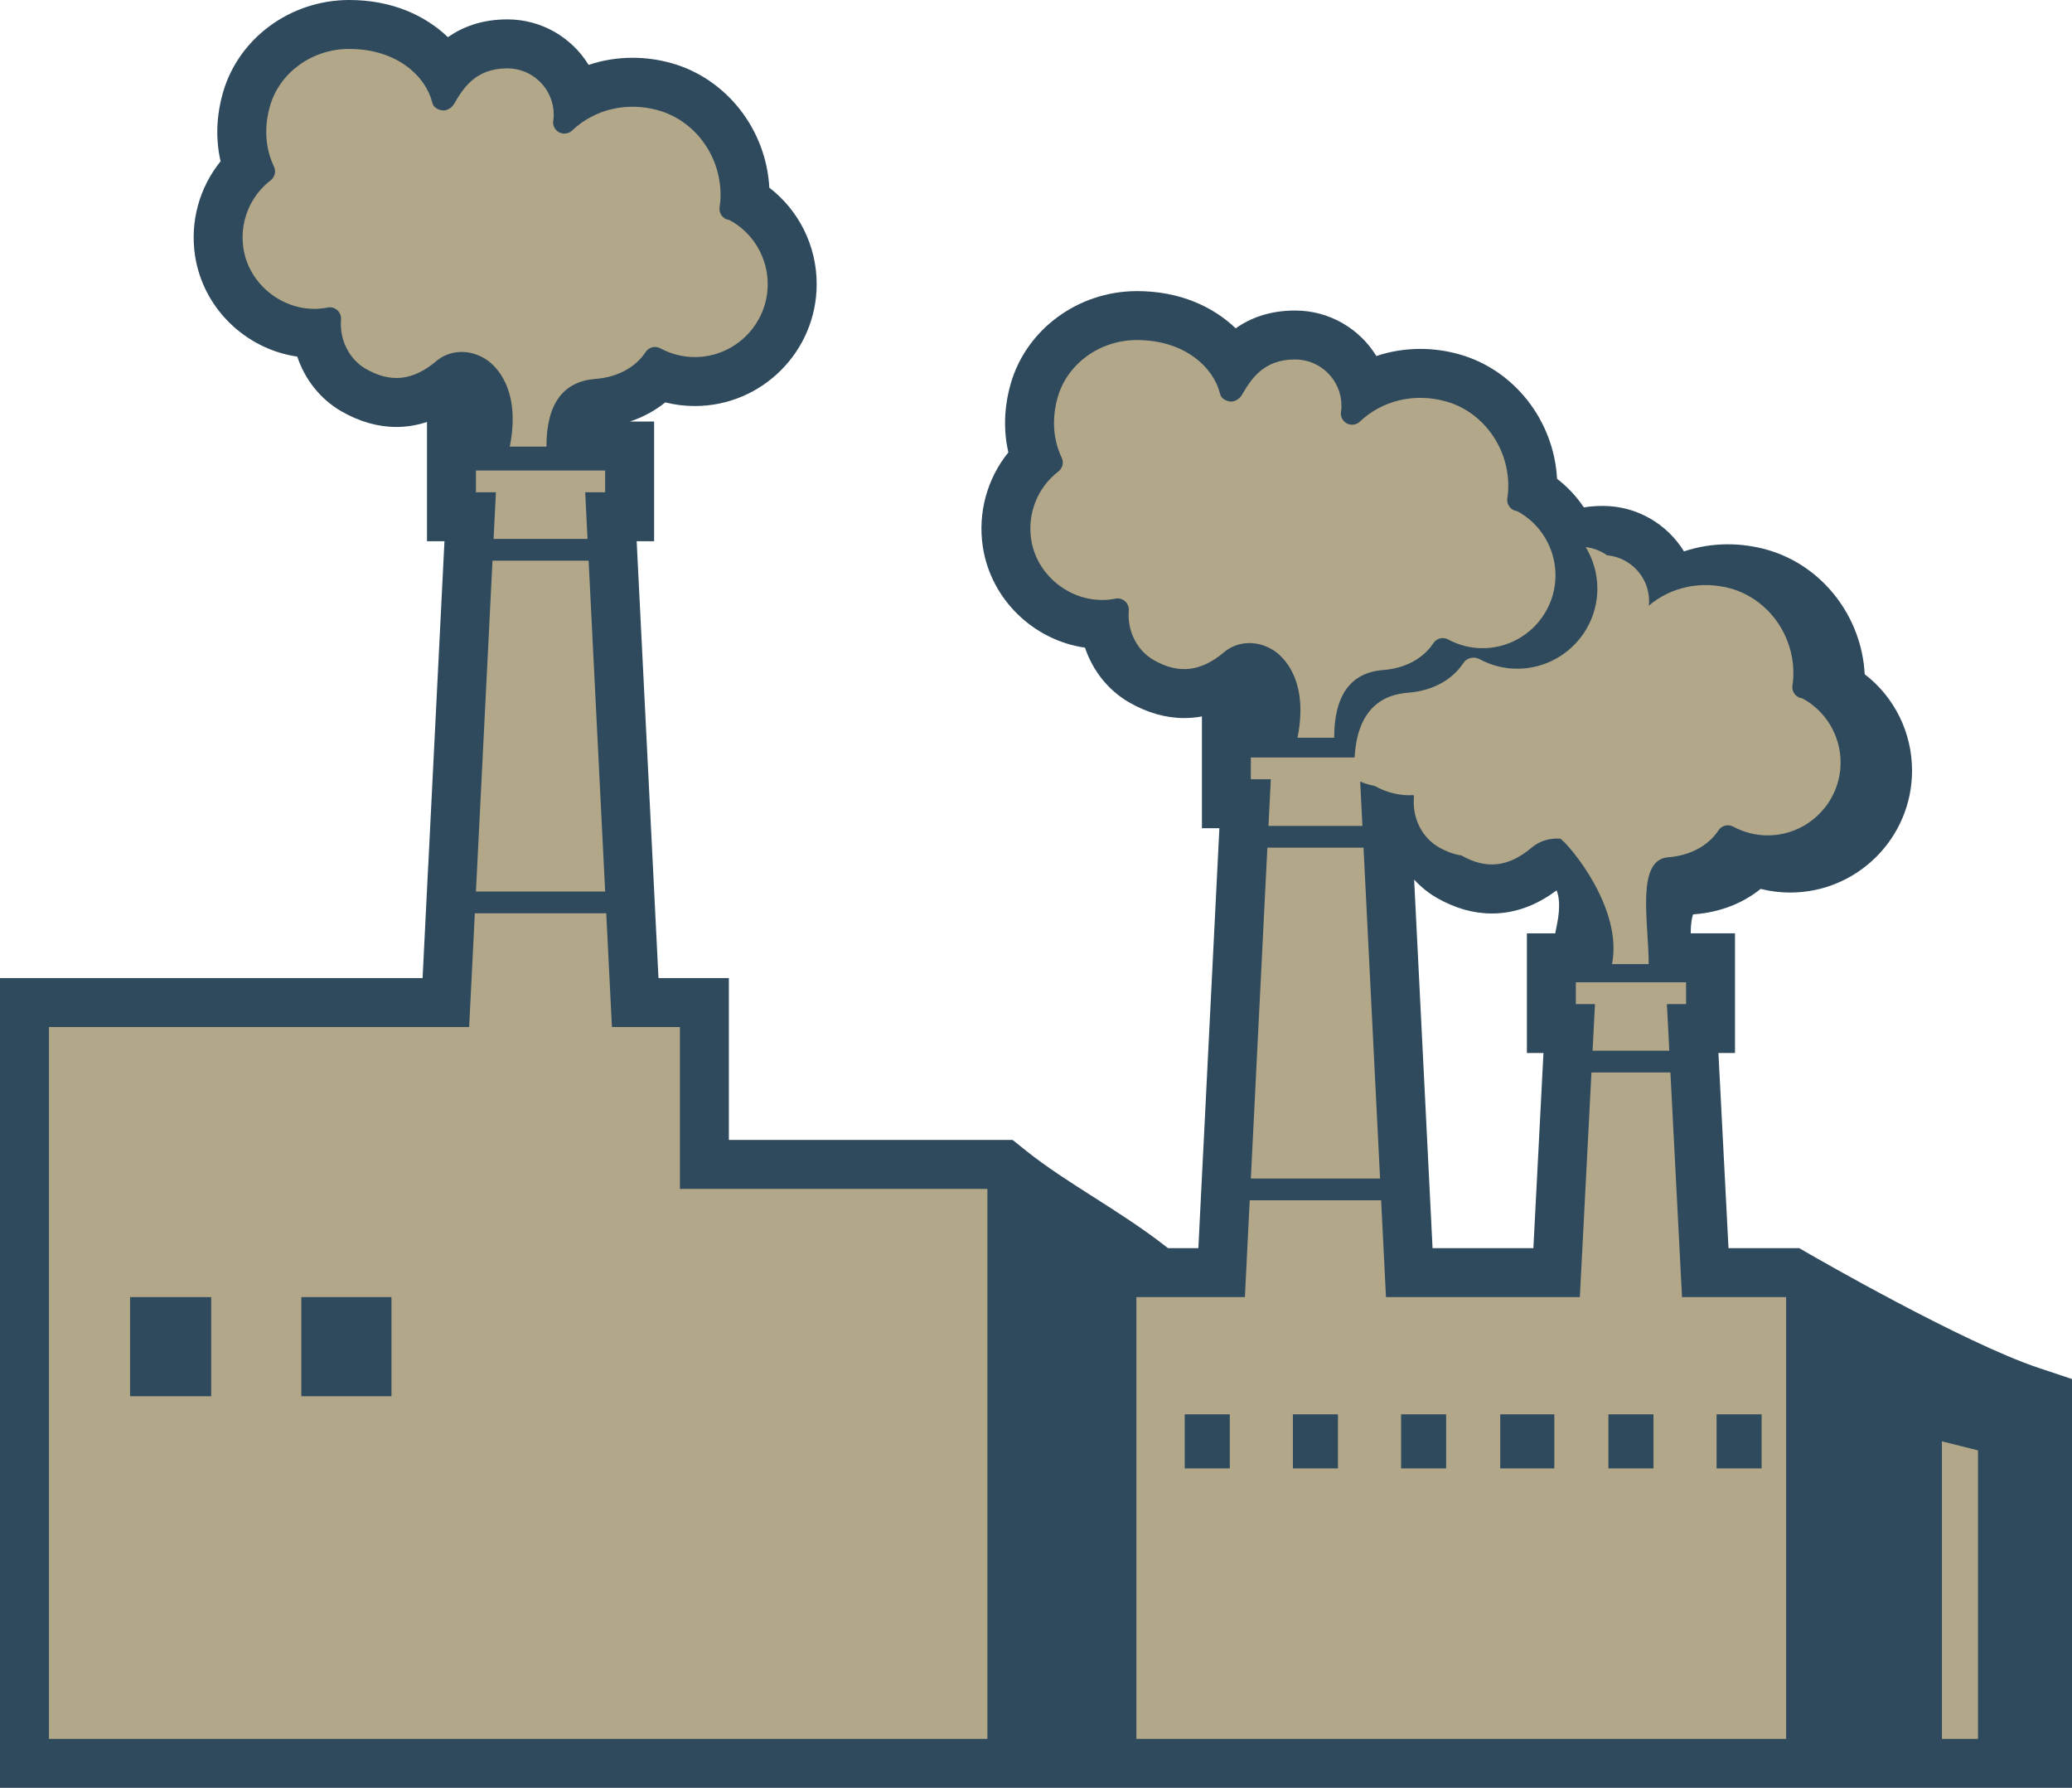 <svg version="1.1" id="图层_1" x="0px" y="0px" width="200px" height="172.543px" viewBox="0 0 200 172.543" enable-background="new 0 0 200 172.543" xml:space="preserve" xmlns="http://www.w3.org/2000/svg" xmlns:xlink="http://www.w3.org/1999/xlink" xmlns:xml="http://www.w3.org/XML/1998/namespace">
  <path fill="#2F4A5D" d="M196.771,132.014c-7.29-2.432-21.853-10.836-21.998-10.92l-1.099-0.635h-1.268h-5.562l-0.741-14.332h0.001
	l-0.232-4.5h1.599v-4.723v-2.102v-4.725H163.2v-0.021c-0.001-1.041,0.142-1.578,0.227-1.807c0.039-0.004,0.084-0.01,0.139-0.014
	c2.446-0.188,4.656-1.049,6.38-2.447c0.929,0.234,1.879,0.352,2.847,0.352c6.489,0,11.768-5.277,11.768-11.768
	c0-3.689-1.713-7.107-4.571-9.304c-0.286-5.581-4.108-10.528-9.466-12.024c-1.229-0.341-2.485-0.514-3.736-0.514
	c-1.464,0-2.894,0.234-4.241,0.685c-1.62-2.631-4.526-4.389-7.838-4.389c-0.632,0-1.24,0.048-1.826,0.144
	c-0.701-1.046-1.572-1.98-2.588-2.761c-0.299-5.598-4.117-10.531-9.465-12.022c-1.229-0.342-2.484-0.514-3.734-0.514
	c-1.465,0-2.895,0.234-4.242,0.686c-1.62-2.632-4.527-4.39-7.838-4.39c-2.49,0-4.351,0.737-5.743,1.717
	c-2.173-2.083-5.382-3.591-9.523-3.591h-0.064c-5.642,0.03-10.614,3.697-12.12,8.916c-0.649,2.262-0.725,4.518-0.233,6.647
	c-2.038,2.516-2.966,5.817-2.465,9.117c0.774,5.068,4.878,9.01,9.864,9.734c0.737,2.203,2.229,4.106,4.246,5.271
	c1.749,1.01,3.541,1.521,5.327,1.521c0.576,0,1.147-0.053,1.712-0.157v3.958v2.102v4.725h1.685l-0.082,1.641l-1.478,29.545h-0.001
	l-0.226,4.488l-0.242,4.855h-2.932l-0.138-0.107c-2.271-1.779-4.684-3.316-7.018-4.805c-2.35-1.496-4.57-2.912-6.548-4.494
	l-1.294-1.035h-1.657h-0.776H70.354V99.119v-4.725H65.63h-2.069l-0.324-6.486l-0.067-1.355l-0.037-0.746l-1.597-31.931l-0.082-1.641
	h1.684v-4.724v-2.103v-4.724h-2.342c1.27-0.423,2.427-1.044,3.421-1.851c0.929,0.235,1.88,0.353,2.847,0.353
	c6.488,0,11.766-5.278,11.766-11.767c0-3.691-1.714-7.11-4.572-9.307c-0.297-5.596-4.114-10.529-9.463-12.023
	c-1.23-0.341-2.485-0.514-3.735-0.514c-1.465,0-2.894,0.235-4.243,0.686c-1.619-2.631-4.526-4.39-7.837-4.39
	c-2.49,0-4.352,0.737-5.743,1.717C41.062,1.507,37.853,0,33.711,0h-0.064c-5.645,0.03-10.618,3.698-12.12,8.919
	c-0.649,2.261-0.726,4.517-0.234,6.646c-2.04,2.519-2.967,5.819-2.466,9.116c0.774,5.068,4.878,9.011,9.865,9.734
	c0.736,2.203,2.228,4.105,4.245,5.271c1.751,1.01,3.543,1.521,5.328,1.521c1.003,0,1.987-0.167,2.951-0.482v4.684v2.103v4.724h1.686
	l-0.049,0.981l-0.033,0.658l-1.478,29.547h-0.003l-0.225,4.488l-0.323,6.484H4.725H0v4.725v68.699v4.725h4.725H65.63h29.678h14.381
	h61.567h1.15h15.04h4.724h3.105H200v-4.725v-31.324v-3.404L196.771,132.014z M150.304,89.137l-0.188,0.941h-2.733v4.725v2.102v4.723
	h1.599l-0.232,4.5h0.001l-0.741,14.332h-9.733l-0.1-1.998h0.001l-0.247-4.959l-1.431-28.613c0.629,0.684,1.353,1.279,2.169,1.752
	c1.75,1.008,3.541,1.52,5.327,1.52c2.182,0,4.281-0.75,6.253-2.232C150.476,86.453,150.634,87.479,150.304,89.137z" class="color c1"/>
  <path fill="#B2A788" d="M70.41,21.236c-0.014-0.002-0.022-0.002-0.034-0.004c-0.585-0.086-0.996-0.62-0.922-1.207
	c0.002-0.017,0.003-0.036,0.005-0.054c0.045-0.262,0.07-0.53,0.083-0.801c0.172-3.921-2.361-7.508-6.02-8.529
	c-3.01-0.836-6.117-0.11-8.3,1.955c-0.34,0.325-0.856,0.39-1.268,0.166c-0.414-0.224-0.634-0.69-0.547-1.153
	c0.031-0.173,0.041-0.358,0.041-0.542c0-2.464-2.008-4.47-4.472-4.47c-3.13-0.005-4.298,1.989-5.152,3.442
	c-0.222,0.384-0.724,0.679-1.146,0.614c-0.441-0.065-0.846-0.303-0.95-0.733c-0.601-2.509-3.366-5.197-8.019-5.197
	c-0.022,0-0.044,0-0.064,0c-3.534,0.02-6.654,2.283-7.581,5.502c-0.592,2.062-0.461,4.085,0.381,5.854
	c0.216,0.462,0.084,1.017-0.323,1.327c-2.002,1.533-3.008,4.049-2.626,6.564c0.537,3.516,3.873,6.129,7.433,5.813
	c0.228-0.02,0.456-0.054,0.684-0.101c0.343-0.077,0.704,0.025,0.965,0.271c0.258,0.241,0.382,0.595,0.332,0.946
	c-0.127,1.942,0.811,3.782,2.39,4.694c2.41,1.39,4.573,1.151,6.813-0.744c1.313-1.108,3.236-1.177,4.788-0.174
	c0.881,0.566,3.425,2.813,2.305,8.431h3.538c-0.002-4.082,1.576-6.298,4.735-6.536c2.098-0.16,3.862-1.104,4.837-2.592
	c0.306-0.472,0.932-0.627,1.419-0.363c1.052,0.562,2.174,0.847,3.327,0.847c3.883,0,7.042-3.159,7.042-7.043
	C74.104,24.833,72.667,22.443,70.41,21.236z" class="color c2"/>
  <path fill="#B2A788" d="M146.447,49.331c-0.013-0.002-0.023-0.002-0.034-0.004c-0.584-0.085-0.995-0.62-0.923-1.207
	c0.002-0.017,0.005-0.036,0.007-0.053c0.045-0.263,0.07-0.531,0.083-0.802c0.17-3.92-2.361-7.508-6.021-8.529
	c-3.01-0.835-6.117-0.11-8.3,1.955c-0.34,0.326-0.854,0.391-1.267,0.166c-0.413-0.224-0.633-0.69-0.548-1.153
	c0.031-0.173,0.041-0.358,0.041-0.541c0-2.465-2.006-4.471-4.472-4.471c-3.128-0.004-4.296,1.989-5.152,3.443
	c-0.221,0.383-0.722,0.678-1.146,0.613c-0.439-0.066-0.844-0.303-0.948-0.733c-0.602-2.509-3.366-5.196-8.021-5.196
	c-0.021,0-0.042,0-0.064,0c-3.534,0.019-6.652,2.283-7.581,5.501c-0.592,2.062-0.459,4.085,0.381,5.854
	c0.218,0.462,0.084,1.017-0.321,1.328c-2.002,1.532-3.008,4.048-2.626,6.563c0.537,3.515,3.871,6.129,7.433,5.813
	c0.226-0.02,0.456-0.054,0.682-0.101c0.343-0.076,0.706,0.026,0.967,0.271c0.256,0.241,0.38,0.595,0.332,0.947
	c-0.128,1.941,0.81,3.781,2.39,4.694c2.408,1.39,4.573,1.15,6.813-0.744c1.312-1.108,3.234-1.178,4.786-0.176
	c0.881,0.567,3.427,2.814,2.305,8.432h3.54c-0.002-4.083,1.574-6.297,4.733-6.536c2.098-0.159,3.864-1.104,4.838-2.592
	c0.307-0.472,0.931-0.627,1.42-0.362c1.05,0.561,2.172,0.846,3.325,0.846c3.884,0,7.044-3.159,7.044-7.043
	C150.143,52.928,148.703,50.538,146.447,49.331z" class="color c2"/>
  <path fill="#B2A788" d="M173.967,67.397c-0.012-0.002-0.022-0.002-0.033-0.004c-0.583-0.085-0.995-0.62-0.923-1.207
	c0.002-0.017,0.004-0.036,0.008-0.053c0.044-0.262,0.069-0.531,0.081-0.802c0.144-3.296-1.628-6.351-4.369-7.849
	c-0.519-0.284-1.068-0.518-1.65-0.681c-2.85-0.791-5.776-0.168-7.934,1.651c0.019-0.142,0.032-0.287,0.032-0.434
	c0-2.325-1.792-4.22-4.063-4.43c-0.595-0.423-1.297-0.698-2.057-0.789c0.72,1.186,1.127,2.565,1.127,4.003
	c0,4.267-3.471,7.736-7.737,7.736c-1.267,0-2.499-0.313-3.652-0.93c-0.537-0.29-1.223-0.119-1.559,0.398
	c-1.07,1.635-3.011,2.672-5.315,2.848c-3.471,0.262-5.201,2.694-5.198,7.179h-1.574c0.979,0.92,2.211,1.574,3.553,1.82
	c1.123,0.635,2.421,0.965,3.759,0.887c0.017,0.105,0.022,0.213,0.008,0.32c-0.129,1.941,0.809,3.782,2.388,4.694
	c0.758,0.436,1.488,0.693,2.206,0.807c2.397,1.369,4.55,1.127,6.78-0.76c0.778-0.656,1.77-0.938,2.771-0.859
	c0.986,0.711,6.046,6.783,4.984,12.104h2.304h1.236c-0.004-4.082-1.261-10.076,1.898-10.314c2.099-0.16,3.862-1.105,4.837-2.592
	c0.308-0.473,0.932-0.627,1.421-0.363c1.05,0.561,2.172,0.846,3.325,0.846c3.885,0,7.044-3.159,7.044-7.043
	C177.663,70.994,176.224,68.604,173.967,67.397z" class="color c2"/>
  <path fill="#B2A788" d="M187.446,167.818v-28.713l3.48,0.869c0,9.572,0,18.273,0,27.844H187.446z" class="color c2"/>
  <path fill="#B2A788" d="M133.211,113.738h-12.473l1.596-31.932h9.28L133.211,113.738z M122.441,79.705h9.068l-0.228-4.5h1.929
	v-2.102h-12.473v2.102h1.929L122.441,79.705z M153.723,101.404h7.407l-0.232-4.5h1.85v-2.102h-10.641v2.102h1.849L153.723,101.404z
	 M172.406,125.184v42.635h-62.718v-42.635h10.475l0.467-9.344h12.684l0.468,9.344c0.484,0,0.971,0,1.457,0h13.921
	c1.112,0,2.224,0,3.335,0l1.121-21.68h7.621l1.121,21.68H172.406z M118.706,136.494h-4.35v5.221h4.35V136.494z M129.147,136.494
	h-4.35v5.221h4.35V136.494z M139.589,136.494h-4.35v5.221h4.35V136.494z M150.031,136.494h-5.221v5.221h5.221V136.494z
	 M159.602,136.494h-4.35v5.221h4.35V136.494z M170.042,136.494h-4.349v5.221h4.349V136.494z" class="color c2"/>
  <path fill="#B2A788" d="M65.63,99.119h-6.563l-0.549-10.975H45.833l-0.548,10.975H4.725v68.699h56.854h4.052h29.678v-53.076
	c-10.165,0-19.642,0-29.678,0V99.119z M20.386,134.754h-7.832v-9.57h7.832V134.754z M37.787,134.754h-8.7v-9.57h8.7V134.754z
	 M58.413,86.043H45.94l1.598-31.932h9.278L58.413,86.043z M47.868,47.512H45.94v-2.103h12.473v2.103h-1.927l0.226,4.499h-9.068
	L47.868,47.512z" class="color c2"/>
</svg>